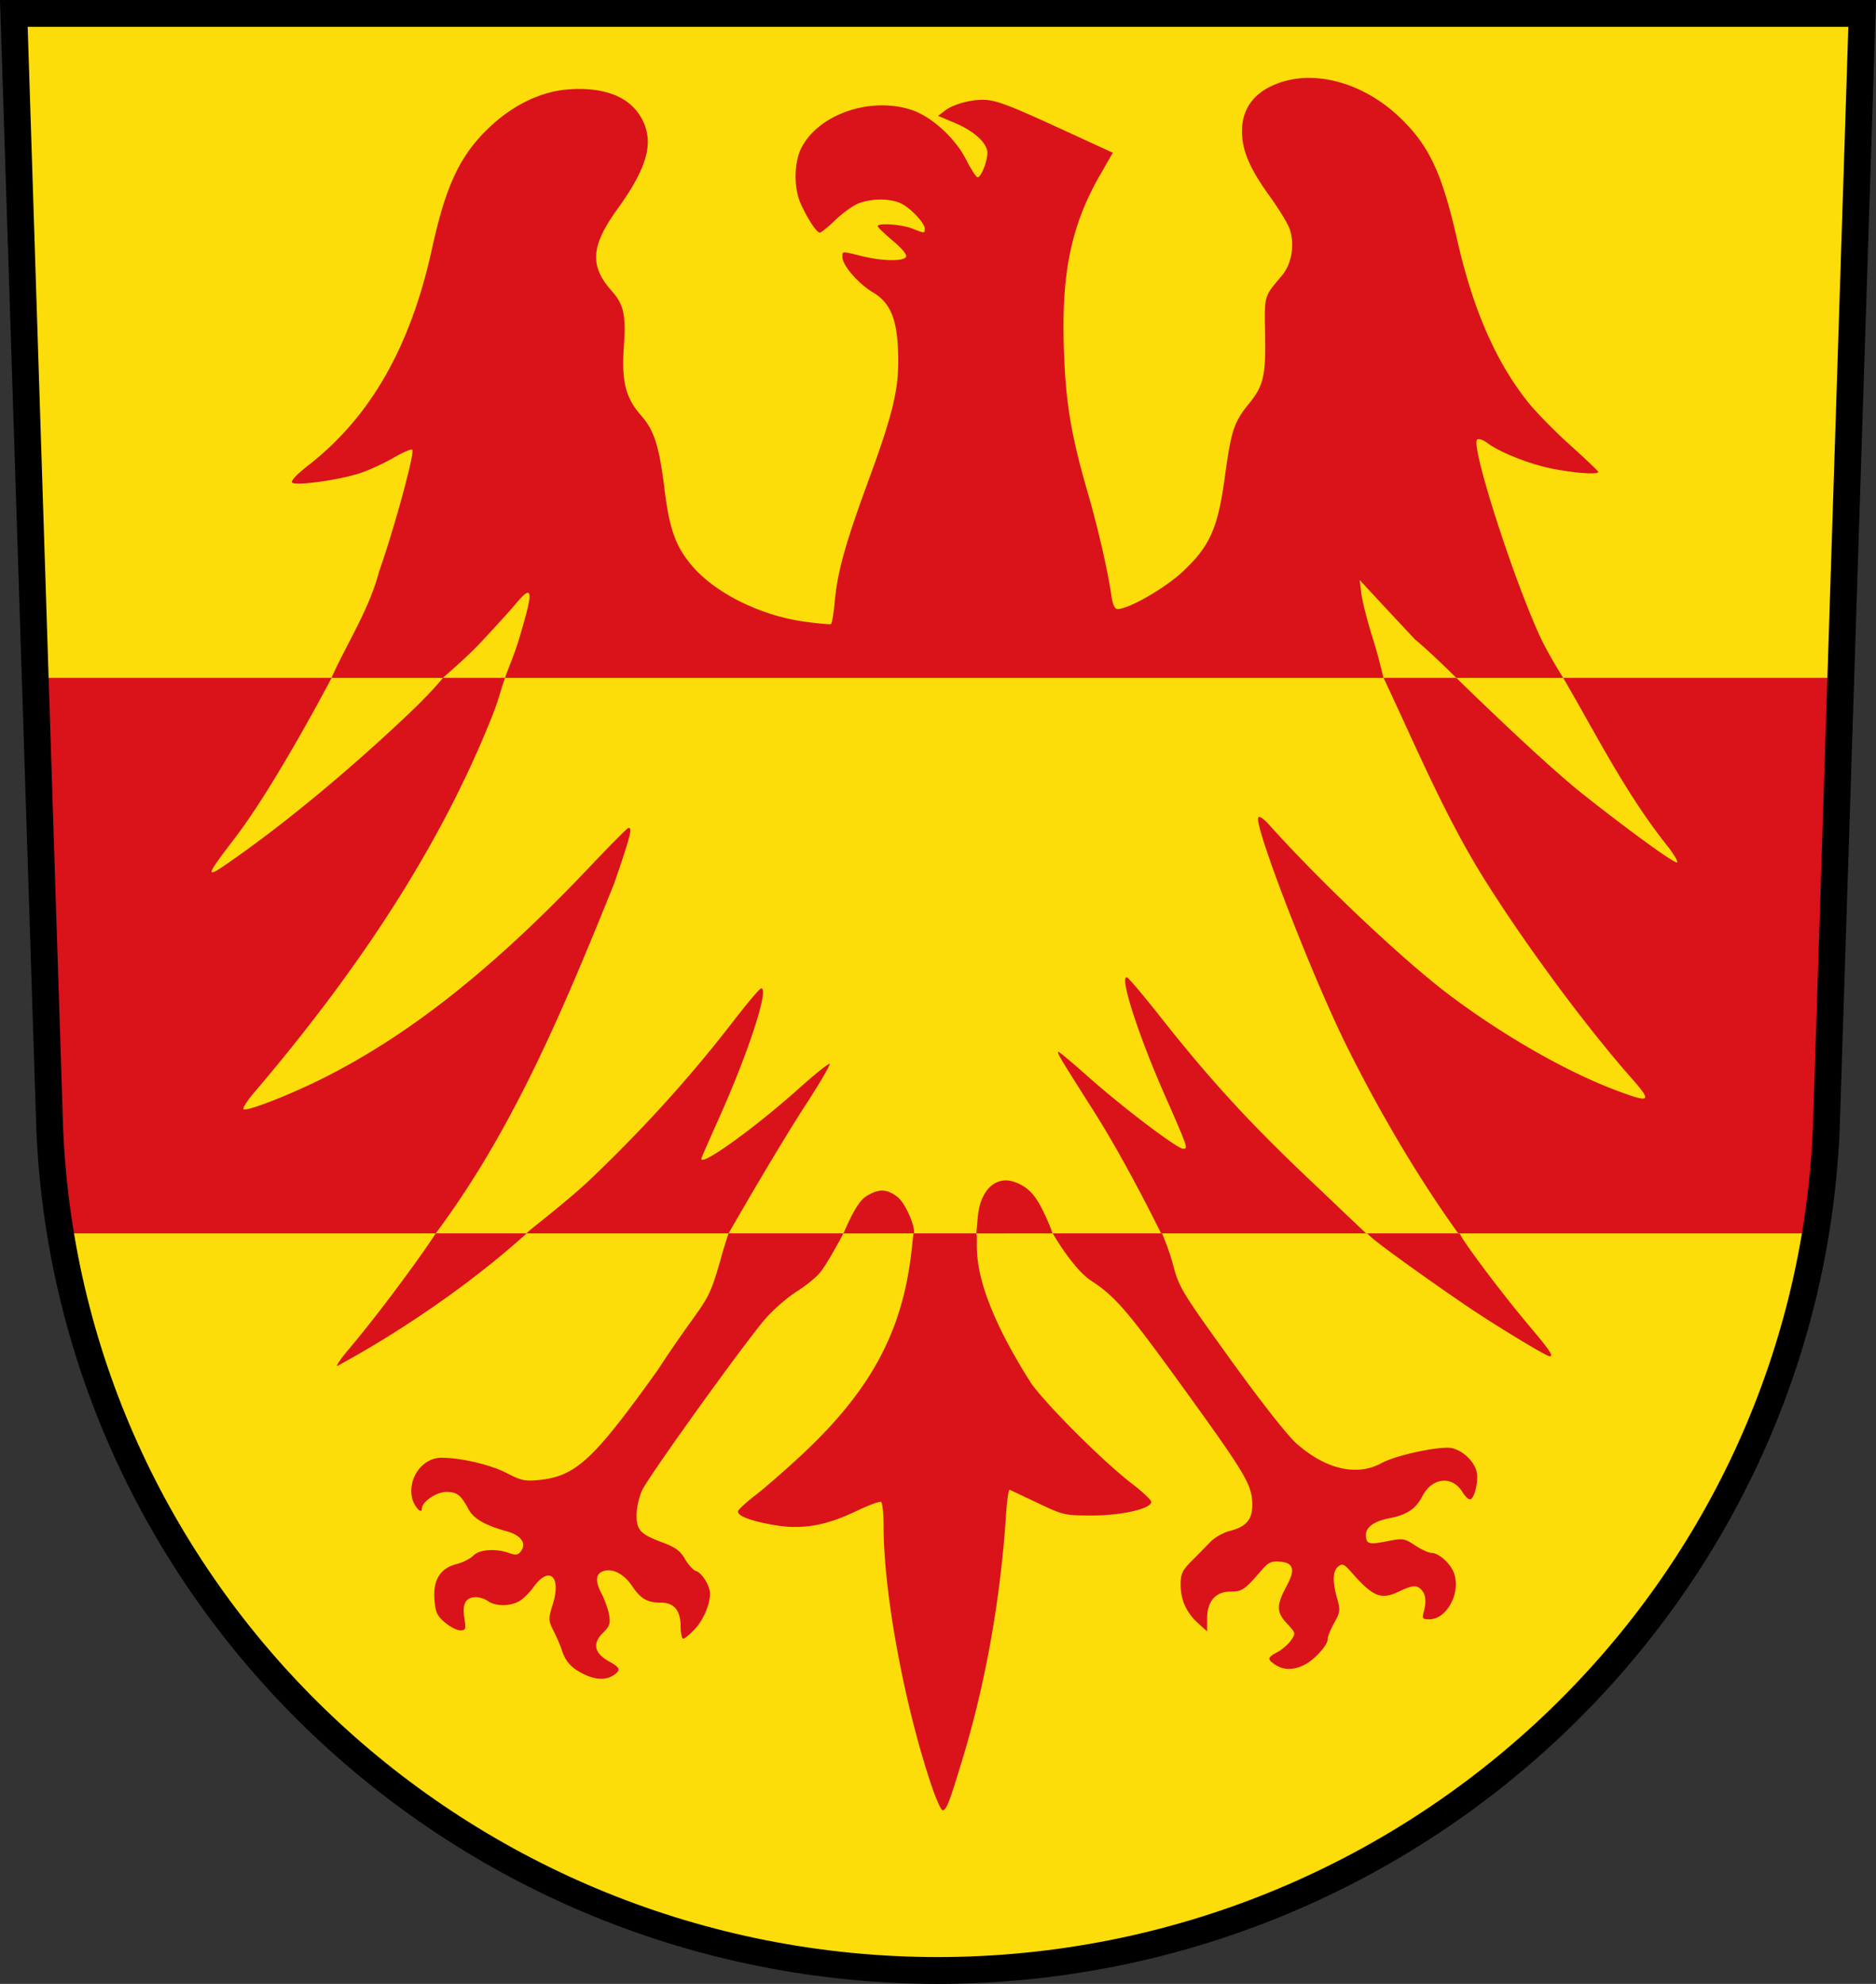 <svg xmlns="http://www.w3.org/2000/svg" viewBox="0 0 700.004 739.999" height="740" width="700"><rect x="0" y="0" width="700.004" height="739.999" fill="#333333" stroke="none"/><path style="fill:#fff;stroke-width:1.001" d="M328.033 62.034a13.65 13.65 0 0 0-8.997 12.818 13.65 13.65 0 0 0 13.648 13.652 13.65 13.65 0 0 0 12.33-7.83 12.81 12.81 0 0 1-6.859 1.996 12.81 12.81 0 0 1-12.81-12.81 12.81 12.81 0 0 1 2.688-7.826m6.674 1.273a4.599 4.598 0 0 0-4.599 4.6 4.599 4.598 0 0 0 4.599 4.598 4.599 4.598 0 0 0 4.598-4.598 4.599 4.598 0 0 0-4.598-4.6" transform="translate(-12.013 -5.86)"/><path d="m17.177 10.858 13.392 416.189c7.412 175.069 153.853 313.725 331.446 313.815 177.433-.215 323.93-138.916 331.446-313.815l13.393-416.19h-344.83z" style="fill:#fcdd09;fill-opacity:1;fill-rule:evenodd;stroke:none;stroke-width:10.992" transform="translate(-12.013 -5.86)"/><path style="fill:#da121a;fill-opacity:1;stroke:none;stroke-width:.999;stroke-miterlimit:4;stroke-dasharray:none;stroke-opacity:1" d="M500.038 34.924c-3.228.038-6.37.495-9.346 1.4-10.023 3.052-15.249 9.396-15.249 18.505 0 7.162 2.881 13.918 10.314 24.186 3.383 4.673 6.736 10.166 7.452 12.206 2.026 5.775.814 13.074-2.903 17.478-6.726 7.972-6.493 7.165-6.236 21.564.282 15.724-.552 19.407-5.89 25.985-5.77 7.11-6.752 10.054-9.101 27.275-2.651 19.433-5.529 25.933-15.726 35.526-6.514 6.128-20.164 13.983-24.3 13.983-1.084 0-1.84-1.595-2.323-4.905-1.387-9.483-5.032-25.381-8.782-38.304-6.37-21.955-8.344-33.922-8.99-54.49-.876-27.899 2.82-45.514 13.443-64.058l4.838-8.444-18.346-8.433c-20.975-9.641-25.493-11.33-30.281-11.322-4.89.01-11.066 1.791-14.034 4.052l-2.547 1.941 6.026 2.527c6.843 2.87 11.589 6.905 12.314 10.472.536 2.64-2.106 9.91-3.602 9.91-.509 0-2.435-2.976-4.28-6.613-4.099-8.08-13.043-16.18-20.509-18.573-15.37-4.926-34.485 1.691-40.9 14.158-2.829 5.496-2.97 14.927-.31 20.841 2.517 5.6 5.963 10.833 7.131 10.833.527 0 3.147-2.117 5.822-4.706 2.675-2.59 6.566-5.377 8.647-6.195 4.862-1.911 11.893-1.901 15.85.023 3.652 1.777 8.856 7.306 8.856 9.409 0 1.811.043 1.813-4.77-.078-3.96-1.557-12.79-2.148-12.79-.857 0 .38 2.557 2.846 5.682 5.479 3.519 2.964 5.376 5.257 4.875 6.019-1.112 1.692-8.82 1.543-16.415-.318-7.787-1.908-7.311-1.932-7.311.361 0 3.059 5.914 9.891 11.378 13.143 6.947 4.135 9.398 10.751 9.447 25.512.038 11.274-2.28 20.634-10.968 44.295-8.762 23.862-11.694 34.35-12.72 45.51-.405 4.416-1.039 8.204-1.407 8.417-.368.212-4.867-.2-9.998-.917-16.347-2.285-33.1-10.595-41.773-20.72-6.144-7.173-8.495-13.67-10.333-28.577-2.01-16.306-3.862-22.101-8.871-27.741-5.54-6.239-7.194-12.662-6.355-24.705.886-12.724.106-16.431-4.568-21.695-8.229-9.265-7.689-16.717 2.206-30.433 10.883-15.087 13.574-24.262 9.597-32.72-4.115-8.751-13.665-12.895-27.566-11.959-10.127.682-20.472 5.525-29.277 13.707-11.305 10.505-16.663 21.68-21.932 45.736-8.023 36.637-22.938 62.748-46.162 80.821-4.347 3.383-6.641 5.842-6.009 6.437 1.37 1.288 17.555-.968 25.33-3.53 3.319-1.094 8.908-3.655 12.418-5.693s6.69-3.417 7.065-3.063c1.028.966-6.849 29.853-12.407 45.503-3.679 14.108-11.994 26.792-17.682 39.444h.078l-.098.182h41.563c.05-.061.104-.12.154-.182 4.814-4.24 9.592-8.467 13.648-12.746 5.272-5.617 11.23-12.179 13.243-14.581 6.686-7.982 6.897-5.388 1.114 13.697-1.704 5.625-4.846 12.807-4.904 13.63h-.01c-.024.066-.04.117-.064.182h327.784c-.028-.06-.055-.122-.084-.182 0 0-1.756-7.673-3.818-14.182-2.063-6.51-4.033-14.16-4.381-16.999l-.633-5.16 4.736 5.123a4798.51 4798.51 0 0 0 15.888 17.024c5.882 4.844 15.265 14.194 15.265 14.194l.187.182h39.876l-.103-.182s-5.726-9.025-8.723-15.61c-10.361-22.765-25.694-70.826-23.31-73.068.532-.5 2.203.038 3.81 1.227 5.104 3.777 16.7 8.262 25.413 9.83 8.587 1.545 16 1.998 16 .977 0-.304-4.708-4.786-10.461-9.96-5.753-5.174-12.868-12.43-15.81-16.126-11.975-15.043-20.51-34.605-26.372-60.442-5.695-25.1-10.495-35.288-21.596-45.849-9.966-9.482-22.585-14.723-34.114-14.588zm95.266 223.79c12.52 21.468 23.693 43.882 39.405 63.348 2.041 2.688 3.435 5.147 3.096 5.465-.714.672-16.829-10.98-34.86-25.207-15.582-12.295-46.955-43.054-47.517-43.605h-27.16c12.317 26 23.568 53.369 39.493 78.054 14.993 23.571 36.704 52.76 52.872 71.087 8.01 9.08 7.42 9.594-5.476 4.755-18.532-6.953-41.752-20.195-61.96-35.329-17.347-12.991-48.369-42.274-68.05-64.238-1.527-1.704-3.136-2.76-3.576-2.348-2.107 1.979 19.43 57.894 32.666 84.808 11.638 23.426 26.042 48.382 41.898 70.423h133.563l7.764-207.212zm-39.169 207.213h-34.358l.111.106h.482c0 1.11 22.873 17.428 37.162 27.126 10.29 6.984 29.5 18.622 30.739 18.622 1.544 0-.138-2.498-7.688-11.418-10.661-12.597-25.772-32.895-25.772-34.33h-.602l-.074-.106zm-34.358 0c-.845-.768-11.85-11.22-22.457-21.304-21.658-20.591-36.326-36.641-54.206-59.312-6.27-7.95-11.917-14.63-12.553-14.844-3.007-1.016 3.822 20.485 13.569 42.718 9.324 21.27 9.288 21.165 7.325 21.165-2.18 0-22.46-15.372-35.171-26.658-5.87-5.212-10.949-9.476-11.286-9.476-.836 0 .314 1.939 12.836 21.626 12.407 19.504 24.634 44.51 25.425 46.085zm-76.518 0h-40.522c.01.03.028.076.037.106h.113s7.52 13.12 14.31 17.564c9.113 5.963 13.473 11.067 35.542 41.605 21.795 30.159 24.315 34.395 24.54 41.288.196 6.002-2.07 8.812-8.398 10.415-2.404.609-5.661 2.45-7.236 4.091a623.575 623.575 0 0 1-6.977 7.108c-3.534 3.541-4.116 4.799-4.116 8.911 0 5.675 2.184 10.426 6.636 14.438l3.241 2.921v-4.698c0-6.54 3.106-10.14 8.744-10.14 4.322 0 5.254-.645 11.652-8.056 2.493-2.89 3.55-3.361 6.913-3.097 4.898.386 5.64 2.957 2.522 8.75-4 7.433-4.026 10.015-.14 14.178 3.393 3.636 3.431 3.789 1.614 6.398-1.023 1.47-3.297 3.44-5.053 4.38-3.838 2.054-3.937 2.658-.767 4.747 3.055 2.013 6.648 2.045 10.656.096 3.842-1.87 8.851-7.347 8.851-9.668 0-.95 1.096-3.678 2.439-6.062 2.214-3.933 2.315-4.771 1.1-9.047-1.825-6.415-1.684-10.358.429-12.008 1.532-1.196 2.192-.901 4.915 2.197 8.081 9.194 11.027 10.374 17.768 7.126 4.944-2.383 6.67-2.492 8.4-.533 1.572 1.783 1.822 4.314.8 8.084-.695 2.558-.487 2.839 2.102 2.839 6.47 0 11.773-9.822 9.225-17.084-1.314-3.744-5.72-7.694-8.579-7.694-.942 0-3.629-1.25-5.972-2.778-4.08-2.66-4.516-2.726-10.359-1.573-6.976 1.377-7.998 1.07-7.998-2.398 0-2.876 3.149-5.091 8.781-6.179 6.564-1.268 9.848-3.48 12.347-8.317 3.566-6.907 11.137-7.639 14.888-1.438 1.015 1.679 2.34 2.905 2.944 2.723 1.672-.502 3.154-7.27 2.296-10.487-1.198-4.488-6.44-8.785-10.717-8.784-6.452.001-19.976 3.143-24.698 5.738-9.207 5.06-20.933 2.342-31.85-7.382-3.353-2.988-13.469-15.874-24.645-31.394-18.302-25.414-19.046-26.648-21.438-35.618-1.363-5.11-3.917-11.162-3.917-11.162h-.37c0-.01-.05-.097-.054-.105zm-40.522 0c-.656-2.165-2.334-5.994-3.79-8.916-2.88-5.787-5.725-8.609-10.327-10.25-6.92-2.467-12.8 2.815-13.742 12.884l-.588 6.282zm-28.447 0h-23.273c-.01.032-.01.075-.016.106h-.148l-.703 6.292c-3.338 29.883-14.893 51.927-41.158 76.351-5.962 5.543-13.557 12.17-16.88 14.725-3.323 2.555-6.315 5.253-6.647 5.994-.795 1.772 4.66 3.877 14.01 5.409 9.938 1.628 18.665.117 29.697-5.142 4.767-2.272 9.09-3.885 9.604-3.586.514.3.935 4.384.935 9.079 0 24.574 7.525 65.604 17.584 95.874 1.84 5.536 3.833 10.066 4.43 10.066 1.432 0 2.548-2.9 7.747-20.132 8.335-27.628 13.878-58.9 15.883-89.613.364-5.565.985-9.98 1.379-9.808.394.17 5.123 2.4 10.509 4.956 9.573 4.541 10.029 4.645 20.302 4.645 11.052 0 22.033-2.522 22.033-5.063 0-.707-3.086-3.645-6.858-6.528-10.669-8.155-31.513-28.862-37.904-37.655-25.38-39.815-19.19-52.994-20.536-55.864zm-23.273 0c.563-2.584-3.159-11.246-6.04-13.527-4.012-3.175-7.171-3.239-11.88-.24-3.688 2.35-7.339 11.646-8.407 13.767zm-26.327 0h-42.827l-.061.106-1.896 5.996c-6.402 23.096-5.049 15.182-24.423 44.783-24.184 33.802-30.659 39.764-44.647 41.122-4.893.475-6.508.12-11.657-2.562-6.038-3.144-16.825-5.703-24.327-5.773-7.096-.066-12.684 7.457-11.095 14.932.651 3.064 3.654 6.443 3.654 4.11 0-2.595 5.362-6.272 9.145-6.272 4 0 5.456 1.136 8.285 6.464 1.859 3.5 6.172 5.979 14.287 8.21 5.342 1.47 7.492 4.554 5.215 7.483-1.082 1.392-1.899 1.506-4.387.617-5.018-1.795-11.107-1.35-13.344.975-1.095 1.138-3.909 2.555-6.255 3.15-6.086 1.54-8.815 5.942-8.237 13.28.371 4.71.992 6.056 3.92 8.517 1.914 1.608 4.488 2.923 5.723 2.923 2.039 0 2.177-.427 1.503-4.656-.84-5.271.552-7.732 4.373-7.732 1.32 0 3.358.683 4.53 1.516 2.654 1.889 7.873 1.945 11.366.125 1.458-.76 3.95-3.18 5.536-5.377 5.857-8.113 10.452-4.129 7.237 6.275-1.741 5.637-1.729 6.065.33 10.19 1.182 2.369 2.513 5.466 2.958 6.886 1.384 4.419 3.767 7.002 8.526 9.244 4.589 2.162 8.535 2.106 11.44-.162 2.124-1.658 1.694-2.509-2.427-4.796-5.345-2.967-6.125-6.656-2.215-10.495 2.547-2.5 2.93-3.58 2.387-6.729-.355-2.062-1.67-5.738-2.92-8.167-2.434-4.73-2.11-7.37 1.023-8.304 3.31-.989 7.518 1.266 10.413 5.58 3.279 4.886 5.695 6.278 10.896 6.278 4.88 0 7.268 2.96 7.268 9.005 0 2.429.443 4.417.984 4.417.541 0 2.49-1.614 4.33-3.586 3.176-3.402 5.641-9.177 5.654-13.242.01-2.833-3.025-7.732-5.195-8.386-1.063-.32-2.92-2.324-4.127-4.453-1.703-3.003-3.517-4.366-8.092-6.081-8.671-3.25-10.02-4.66-9.992-10.443.013-2.702.967-6.867 2.12-9.256 2.742-5.682 39.047-56.124 46.15-64.121 3.03-3.41 8.207-7.886 11.507-9.947 3.3-2.06 7.22-5.251 8.711-7.09 2.654-3.273 7.72-12.672 8.604-14.448.01-.02.038-.084.05-.106zm-42.827 0c.18-.315 17.503-30.606 29.068-48.417 5.092-7.842 8.988-14.512 8.658-14.822-.33-.31-5.327 3.672-11.105 8.85-16.633 14.907-36.814 29.467-36.814 26.56 0-.209 2.995-7.06 6.655-15.226 11.025-24.595 18.79-48.493 15.716-48.358-.534.023-5.158 5.467-10.273 12.098-15.75 20.418-32.667 39.184-52.43 58.157-10.123 9.718-24.09 19.993-24.86 21.158zm-75.386 0h-33.884l-.078.106h-.022c-2.562 4.334-19.106 27.455-32.632 43.443-2.53 2.991-4.364 5.663-4.073 5.938 24.401-13.214 50.429-31.166 70.615-49.381 0-.018.052-.072.074-.106zm-33.884 0c28.43-38.136 46.904-81.68 66.585-130.53 6.126-17.722 7.022-21.287 5.19-20.632-.53.189-7.129 6.847-14.664 14.797-35.732 37.693-67.234 62.588-99.604 78.71-12.398 6.174-28.192 12.292-29.224 11.32-.405-.38 1.352-3.14 3.903-6.13 41.366-48.505 70.238-94.036 88.524-139.606 3.145-7.836 3.09-9.476 5.182-15.141h-23.182c-5.674 6.867-12.436 13.106-19.164 19.365-19.397 17.914-39.468 34.412-57.11 46.942-13.192 9.37-13.256 8.996-1.154-6.87 15.033-19.709 35.58-58.89 35.866-59.437H26.569l7.057 207.212z" transform="translate(-12.013 -5.86)"/><path style="fill:none;fill-rule:evenodd;stroke:#000;stroke-width:10;stroke-miterlimit:4;stroke-dasharray:none" d="m17.177 10.858 13.392 416.189c7.412 175.069 153.853 313.725 331.446 313.815 177.433-.215 323.93-138.916 331.446-313.815l13.393-416.19h-344.83z" transform="translate(-12.013 -5.86)"/></svg>